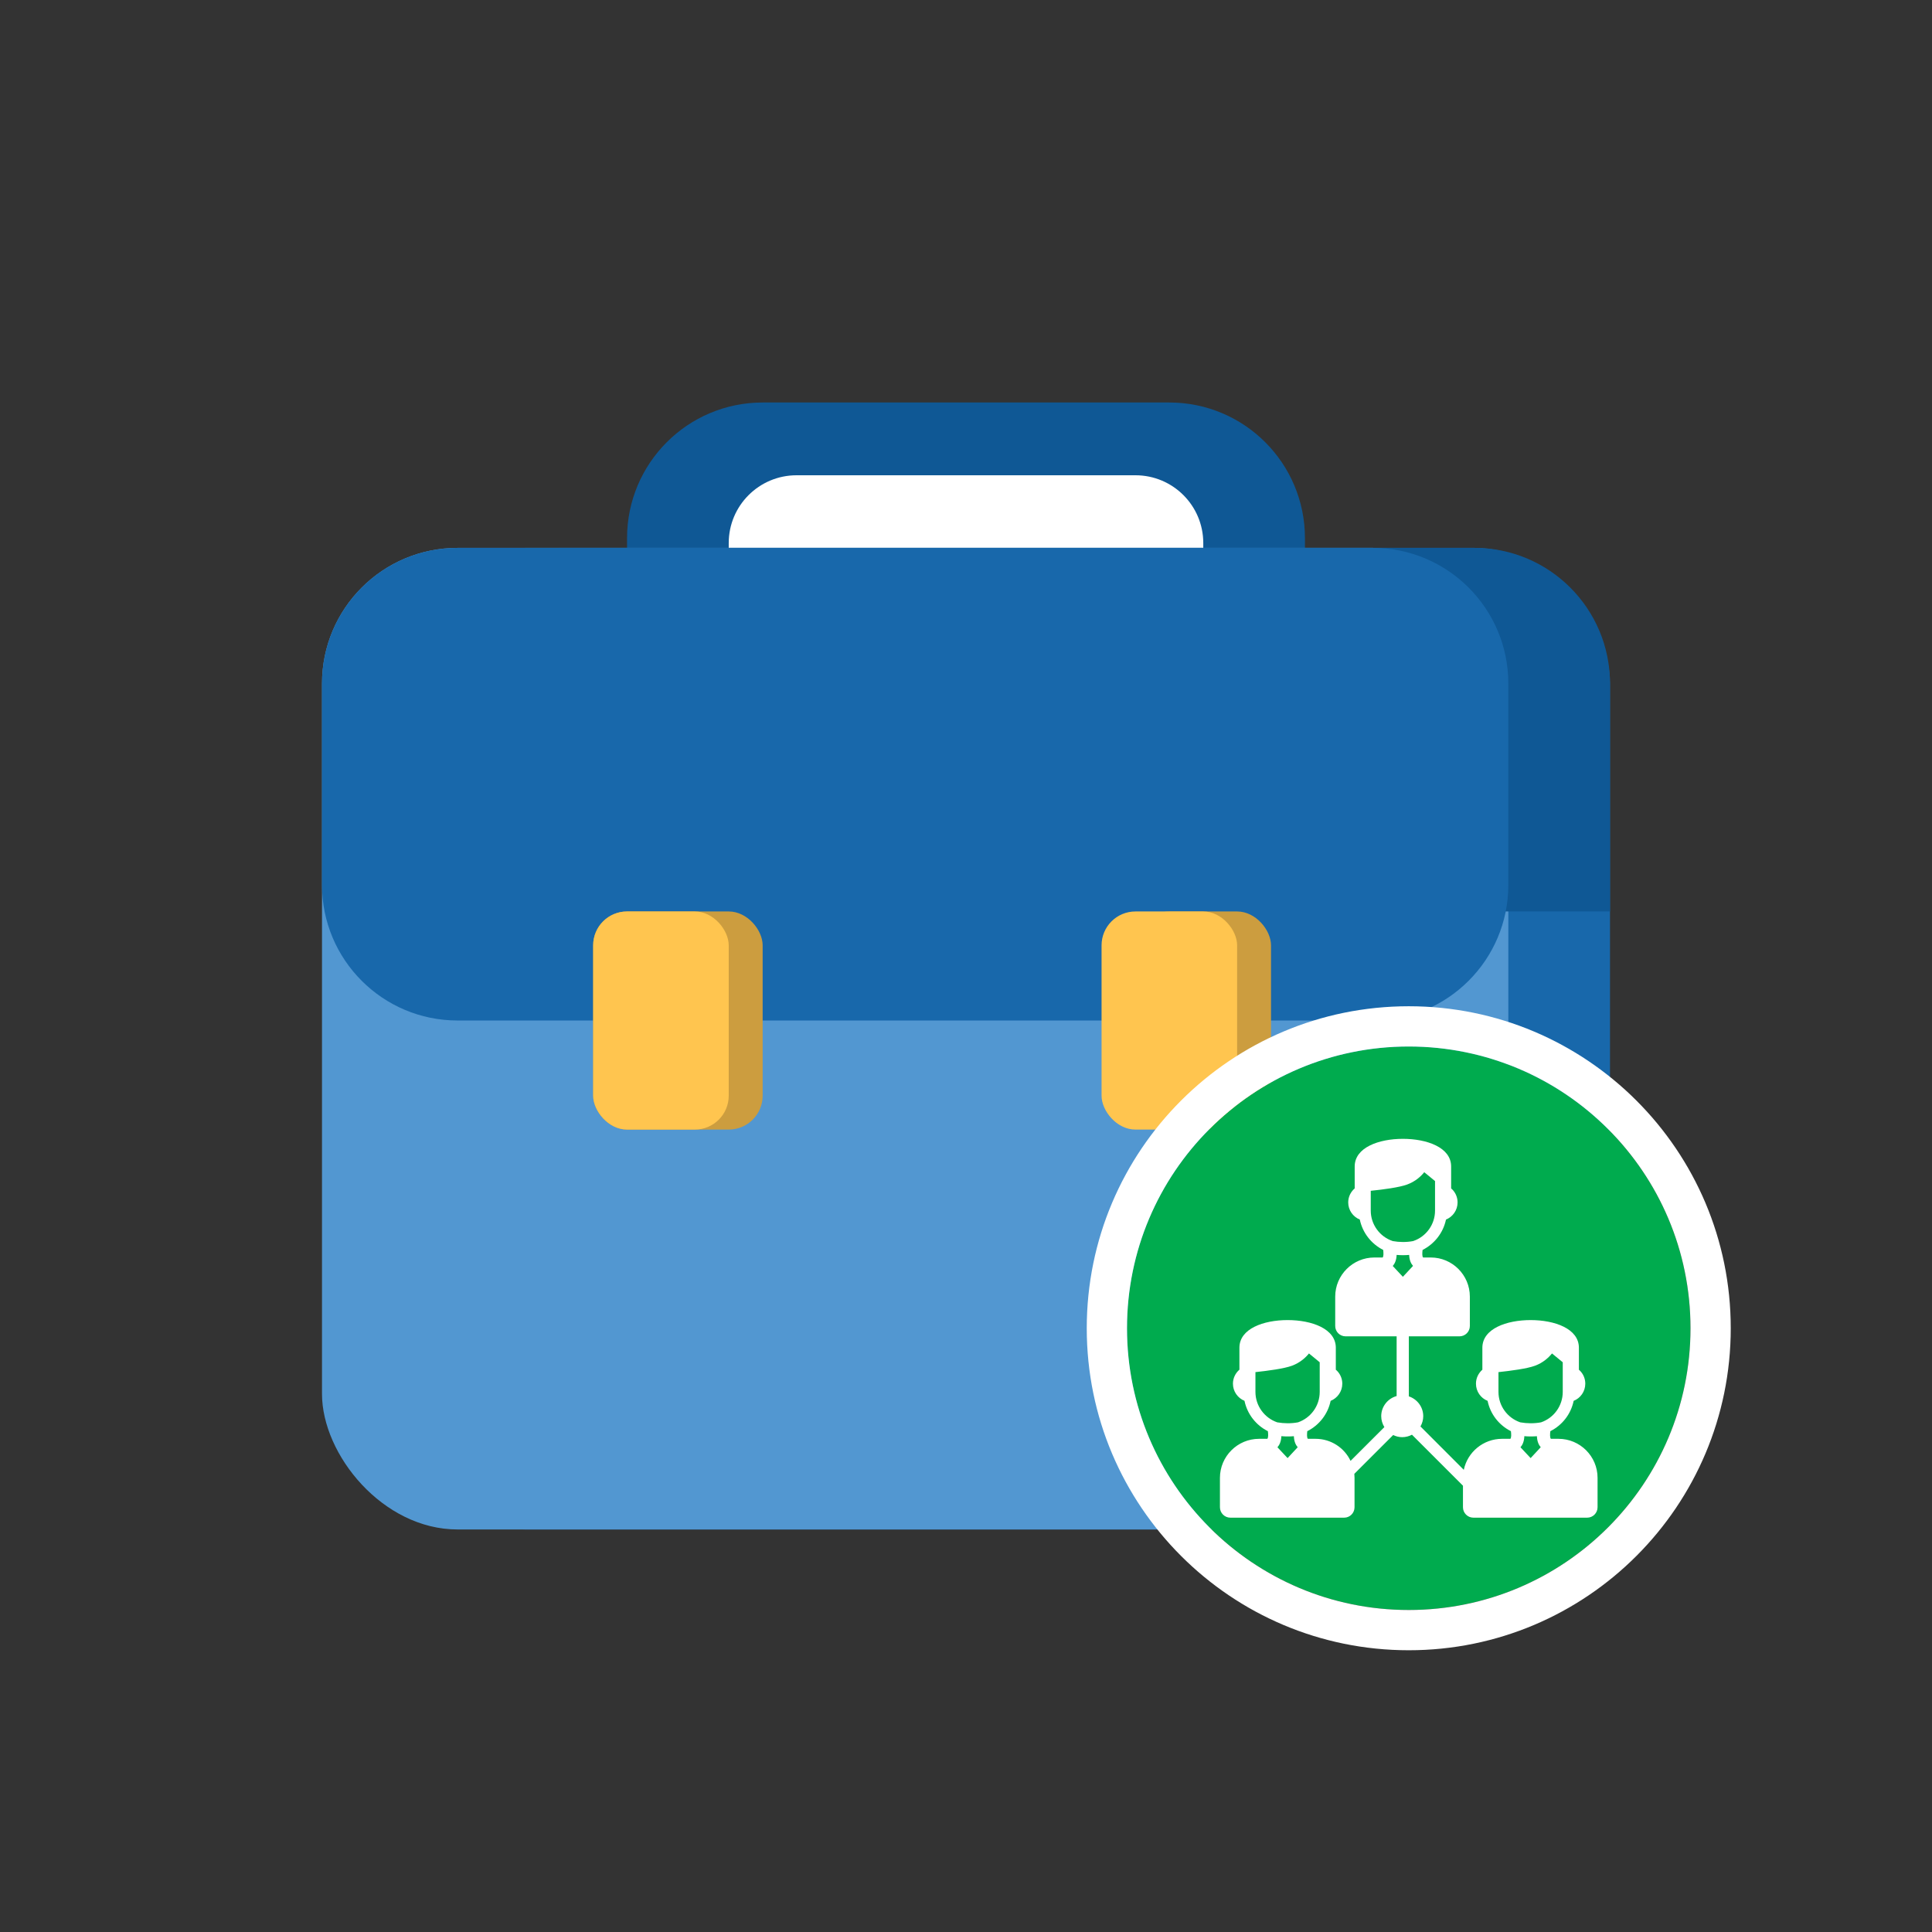 <svg width="48" height="48" viewBox="0 0 48 48" fill="none" xmlns="http://www.w3.org/2000/svg">
<rect x="0" y="0" width="48" height="48" fill="#333333" stroke="none"/>
<path d="M16.842 13.368C16.842 12.206 17.785 11.263 18.947 11.263H29.053C30.215 11.263 31.158 12.206 31.158 13.368V16.866H16.842V13.368Z" fill="#0F5895" stroke="#0F5895" stroke-width="2.526" stroke-linejoin="round"/>
<path d="M18.105 13.492C18.105 12.562 18.859 11.808 19.79 11.808H28.211C29.141 11.808 29.895 12.562 29.895 13.492V19.034H18.105V13.492Z" fill="white"/>
<rect x="9.684" y="13.612" width="30.316" height="24.387" rx="3.368" fill="#1868AB"/>
<rect x="8" y="13.612" width="29.474" height="24.387" rx="3.368" fill="#5297D1"/>
<path d="M10.526 16.981C10.526 15.12 12.034 13.612 13.895 13.612H36.632C38.492 13.612 40 15.12 40 16.981V22.645H13.895C12.034 22.645 10.526 21.137 10.526 19.276V16.981Z" fill="#0F5895"/>
<path d="M8 16.981C8 15.12 9.508 13.612 11.368 13.612H34.105C35.966 13.612 37.474 15.12 37.474 16.981V21.986C37.474 23.846 35.966 25.354 34.105 25.354H11.368C9.508 25.354 8 23.846 8 21.986V16.981Z" fill="#1868AB"/>
<rect x="28.21" y="22.645" width="3.368" height="5.419" rx="0.842" fill="#CC9D3F"/>
<rect x="27.368" y="22.645" width="3.368" height="5.419" rx="0.842" fill="#FFC54F"/>
<rect x="14.737" y="22.645" width="4.211" height="5.419" rx="0.842" fill="#CC9D3F"/>
<rect x="14.737" y="22.645" width="3.368" height="5.419" rx="0.842" fill="#FFC54F"/>
<path d="M42 33C42 36.866 38.866 40 35 40C31.134 40 28 36.866 28 33C28 29.134 31.134 26 35 26C38.866 26 42 29.134 42 33Z" fill="#00AB4E"/>
<path d="M39.434 37.706H36.606C36.463 37.706 36.347 37.59 36.347 37.447V36.912L35.08 35.645C35.007 35.683 34.926 35.706 34.838 35.706C34.757 35.706 34.681 35.686 34.613 35.653L33.648 36.617V36.617C33.651 36.65 33.653 36.682 33.653 36.716V37.447C33.653 37.59 33.538 37.706 33.396 37.706H30.568C30.425 37.706 30.309 37.59 30.309 37.447V36.718C30.309 36.182 30.746 35.747 31.281 35.747H31.474C31.478 35.747 31.481 35.747 31.485 35.748C31.515 35.719 31.509 35.626 31.5 35.557C31.206 35.41 30.988 35.134 30.919 34.804C30.919 34.804 30.919 34.803 30.919 34.803C30.751 34.734 30.632 34.57 30.632 34.377C30.632 34.238 30.695 34.114 30.793 34.029V33.484C30.793 33.01 31.394 32.797 31.99 32.797C32.587 32.797 33.188 33.01 33.188 33.484V34.031C33.196 34.038 33.205 34.044 33.213 34.052C33.3 34.138 33.349 34.254 33.349 34.377C33.349 34.571 33.228 34.736 33.059 34.804C33.059 34.804 33.059 34.804 33.059 34.804C32.991 35.134 32.773 35.41 32.479 35.557C32.471 35.626 32.466 35.716 32.493 35.747H32.684C33.068 35.747 33.4 35.97 33.554 36.295C33.554 36.295 33.554 36.295 33.554 36.295L34.394 35.456C34.346 35.377 34.316 35.284 34.316 35.185C34.316 34.945 34.479 34.745 34.699 34.684V33.202C34.699 33.202 34.699 33.202 34.699 33.201H33.432C33.29 33.201 33.173 33.087 33.173 32.944V32.213C33.173 31.678 33.61 31.242 34.146 31.242H34.338C34.343 31.242 34.346 31.242 34.35 31.244C34.379 31.215 34.373 31.122 34.365 31.053H34.363C34.071 30.904 33.853 30.631 33.784 30.3V30.299C33.615 30.231 33.496 30.066 33.496 29.873C33.496 29.734 33.559 29.61 33.657 29.526V28.981C33.657 28.507 34.259 28.294 34.854 28.294C35.451 28.294 36.053 28.507 36.053 28.981V29.527C36.061 29.534 36.07 29.54 36.078 29.548C36.165 29.634 36.213 29.751 36.213 29.873C36.213 30.067 36.094 30.231 35.925 30.3C35.925 30.3 35.925 30.3 35.925 30.3C35.856 30.631 35.638 30.904 35.346 31.053H35.344C35.335 31.122 35.329 31.213 35.357 31.242H35.548C36.082 31.242 36.518 31.678 36.518 32.213V32.944C36.518 33.087 36.401 33.201 36.26 33.201H35.002C35.002 33.202 35.002 33.202 35.002 33.202V34.692C35.209 34.761 35.36 34.954 35.36 35.185C35.36 35.278 35.334 35.364 35.291 35.44L36.367 36.517C36.368 36.516 36.368 36.516 36.368 36.516C36.46 36.078 36.851 35.747 37.319 35.747H37.51C37.515 35.747 37.519 35.747 37.523 35.748C37.553 35.719 37.547 35.626 37.538 35.557C37.244 35.41 37.026 35.134 36.959 34.804C36.959 34.804 36.959 34.804 36.959 34.804C36.789 34.736 36.67 34.571 36.67 34.377C36.67 34.238 36.732 34.115 36.829 34.03V33.484C36.829 33.01 37.432 32.797 38.028 32.797C38.625 32.797 39.227 33.01 39.227 33.484V34.031C39.234 34.038 39.243 34.044 39.251 34.052C39.338 34.138 39.386 34.254 39.386 34.377C39.386 34.571 39.267 34.736 39.097 34.804C39.097 34.804 39.097 34.804 39.097 34.804C39.029 35.134 38.812 35.41 38.518 35.557C38.509 35.626 38.504 35.716 38.531 35.747H38.721C39.256 35.747 39.691 36.182 39.691 36.716V37.447C39.691 37.59 39.575 37.706 39.434 37.706ZM31.99 36.226L32.241 35.956C32.196 35.903 32.151 35.822 32.146 35.682C32.096 35.687 32.044 35.688 31.991 35.688C31.938 35.688 31.887 35.687 31.835 35.681C31.829 35.823 31.784 35.904 31.738 35.957L31.99 36.226ZM32.788 34.581V33.845L32.521 33.626C32.438 33.729 32.301 33.856 32.099 33.931C31.903 34.004 31.498 34.057 31.191 34.09V34.581C31.191 34.931 31.418 35.229 31.731 35.337C31.732 35.337 31.734 35.338 31.735 35.338C31.9 35.367 32.079 35.369 32.246 35.338C32.247 35.338 32.248 35.337 32.25 35.337C32.563 35.229 32.788 34.931 32.788 34.581ZM35.115 30.832C35.428 30.725 35.653 30.426 35.653 30.078V29.343L35.385 29.123C35.303 29.226 35.166 29.353 34.963 29.428C34.768 29.501 34.363 29.554 34.056 29.585V30.078C34.056 30.426 34.282 30.725 34.596 30.832C34.597 30.832 34.599 30.834 34.6 30.834C34.765 30.864 34.944 30.866 35.11 30.834C35.112 30.834 35.113 30.832 35.115 30.832ZM35.106 31.451C35.06 31.398 35.016 31.317 35.01 31.178C34.96 31.182 34.909 31.185 34.856 31.185C34.803 31.185 34.751 31.182 34.699 31.178C34.693 31.319 34.648 31.4 34.603 31.453L34.854 31.722L35.106 31.451ZM38.028 36.226L38.279 35.956C38.234 35.903 38.19 35.822 38.184 35.682C38.095 35.69 37.965 35.691 37.872 35.681C37.866 35.823 37.822 35.904 37.776 35.957L38.028 36.226ZM38.826 34.581V33.845L38.559 33.626C38.475 33.729 38.34 33.856 38.137 33.931C37.941 34.004 37.537 34.057 37.229 34.09V34.581C37.229 34.931 37.454 35.229 37.769 35.337C37.771 35.337 37.772 35.338 37.773 35.338C37.938 35.367 38.116 35.369 38.284 35.338C38.285 35.338 38.287 35.337 38.288 35.337C38.602 35.229 38.826 34.931 38.826 34.581Z" fill="white"/>
<path fill-rule="evenodd" clip-rule="evenodd" d="M43 33C43 37.418 39.418 41 35 41C30.582 41 27 37.418 27 33C27 28.582 30.582 25 35 25C39.418 25 43 28.582 43 33ZM35 40C38.866 40 42 36.866 42 33C42 29.134 38.866 26 35 26C31.134 26 28 29.134 28 33C28 36.866 31.134 40 35 40Z" fill="white"/>
</svg>
